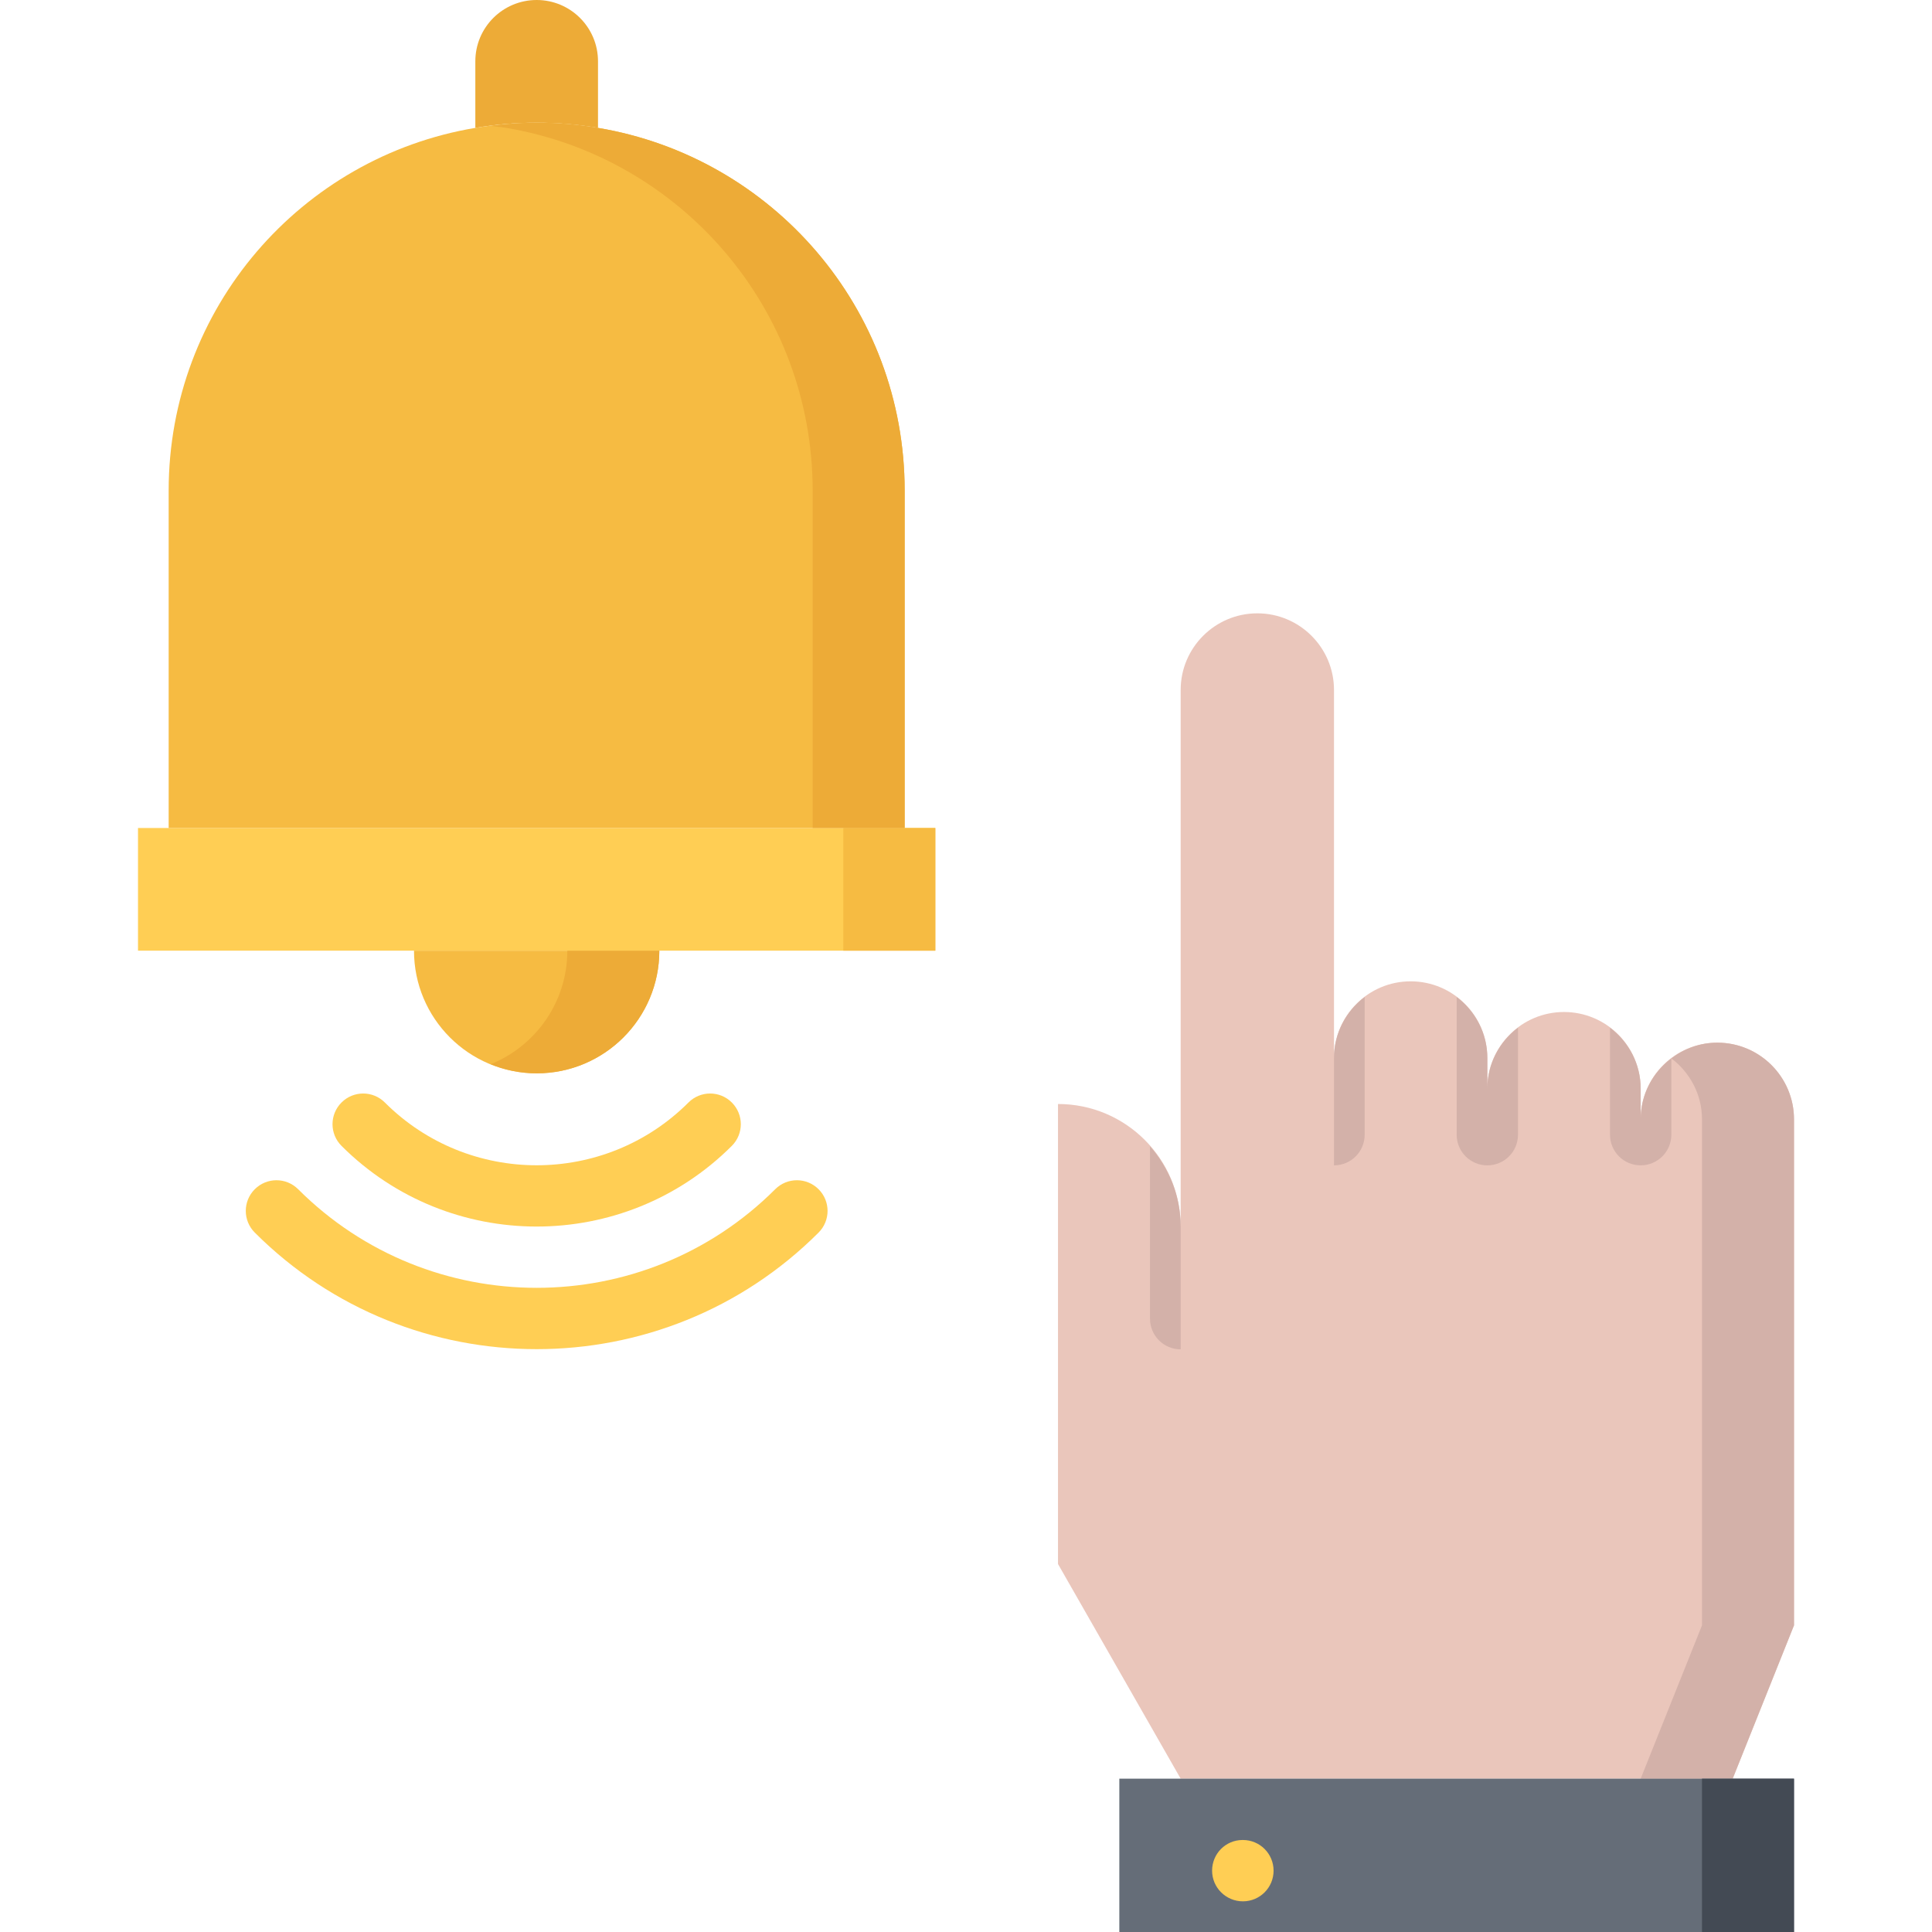 <svg height="504pt" viewBox="-36 0 504 504" width="504pt" xmlns="http://www.w3.org/2000/svg"><path d="m120 16v17.359c-5.199-.879-10.559-1.359-16-1.359s-10.801.48-16 1.359v-17.359c0-8.879 7.199-16 16-16s16 7.121 16 16zm0 0" fill="#edab37"/><path d="m72 248h64c0 17.68-14.32 32-32 32s-32-14.32-32-32zm0 0" fill="#f6bb42"/><path d="m112 248c0 13.434-8.281 24.871-20 29.625 3.711 1.504 7.754 2.375 12 2.375 17.68 0 32-14.32 32-32zm0 0" fill="#edab37"/><path d="m208 216v32h-208v-32zm0 0" fill="#ffce54"/><path d="m200 216h-16v32h24v-32zm0 0" fill="#f6bb42"/><path d="m200 128v88h-192v-88c0-47.602 34.559-87.039 80-94.641 5.199-.879 10.559-1.359 16-1.359s10.801.48 16 1.359c45.441 7.602 80 47.039 80 94.641zm0 0" fill="#f6bb42"/><path d="m120 33.359c-5.199-.879-10.559-1.359-16-1.359-4.062 0-8.055.344-12 .848 1.336.168 2.688.281 4 .504 45.441 7.602 80 47.039 80 94.641v88h24v-88c0-47.594-34.559-87.031-80-94.633zm0 0" fill="#edab37"/><path d="m104 319.969c-18.441 0-36.871-7.016-50.91-21.047-3.129-3.129-3.129-8.188 0-11.312 3.125-3.129 8.184-3.129 11.309 0 21.84 21.832 57.363 21.832 79.203 0 3.125-3.129 8.184-3.129 11.309 0 3.129 3.125 3.129 8.184 0 11.312-14.039 14.031-32.469 21.047-50.91 21.047zm0 0" fill="#ffce54"/><path d="m104 351.953c-26.633 0-53.266-10.137-73.535-30.41-3.129-3.129-3.129-8.184 0-11.312 3.129-3.125 8.184-3.125 11.312 0 34.312 34.297 90.145 34.297 124.453 0 3.129-3.125 8.184-3.125 11.312 0 3.129 3.129 3.129 8.184 0 11.312-20.277 20.281-46.91 30.41-73.543 30.41zm0 0" fill="#ffce54"/><path d="m392 292c0-11.039 8.961-20 20-20s20 8.961 20 20v132l-16 40h-144l-32-56v-120c17.68 0 32 14.32 32 32v-140c0-11.039 8.961-20 20-20s20 8.961 20 20v96c0-11.039 8.961-20 20-20s20 8.961 20 20v8c0-11.039 8.961-20 20-20s20 8.961 20 20zm0 0" fill="#eac6bb"/><path d="m412 272c-4.52 0-8.648 1.559-12 4.098 4.832 3.656 8 9.391 8 15.902v132l-16 40h24l16-40v-132c0-11.039-8.961-20-20-20zm0 0" fill="#d3b1a9"/><path d="m256 464h176v40h-176zm0 0" fill="#656d78"/><path d="m408 464h24v40h-24zm0 0" fill="#434a54"/><path d="m288.238 496c-4.422 0-8.039-3.574-8.039-8s3.535-8 7.953-8h.086c4.418 0 8 3.574 8 8s-3.582 8-8 8zm0 0" fill="#ffce54"/><g fill="#d3b1a9"><path d="m352 304.008c4.426 0 8-3.574 8-8v-27.91c-4.832 3.656-8 9.391-8 15.902v-8c0-6.512-3.168-12.246-8-15.902v35.91c0 4.426 3.574 8 8 8zm0 0"/><path d="m392 304c4.426 0 8-3.574 8-8v-19.902c-4.832 3.656-8 9.391-8 15.902v-8c0-6.512-3.168-12.246-8-15.902v27.902c0 4.426 3.574 8 8 8zm0 0"/><path d="m312 276v28.008c4.426 0 8-3.574 8-8v-35.91c-4.832 3.656-8 9.391-8 15.902zm0 0"/><path d="m272 320c0-8.062-3.078-15.344-8-20.969v44.969c0 4.426 3.574 8 8 8zm0 0"/></g></svg>